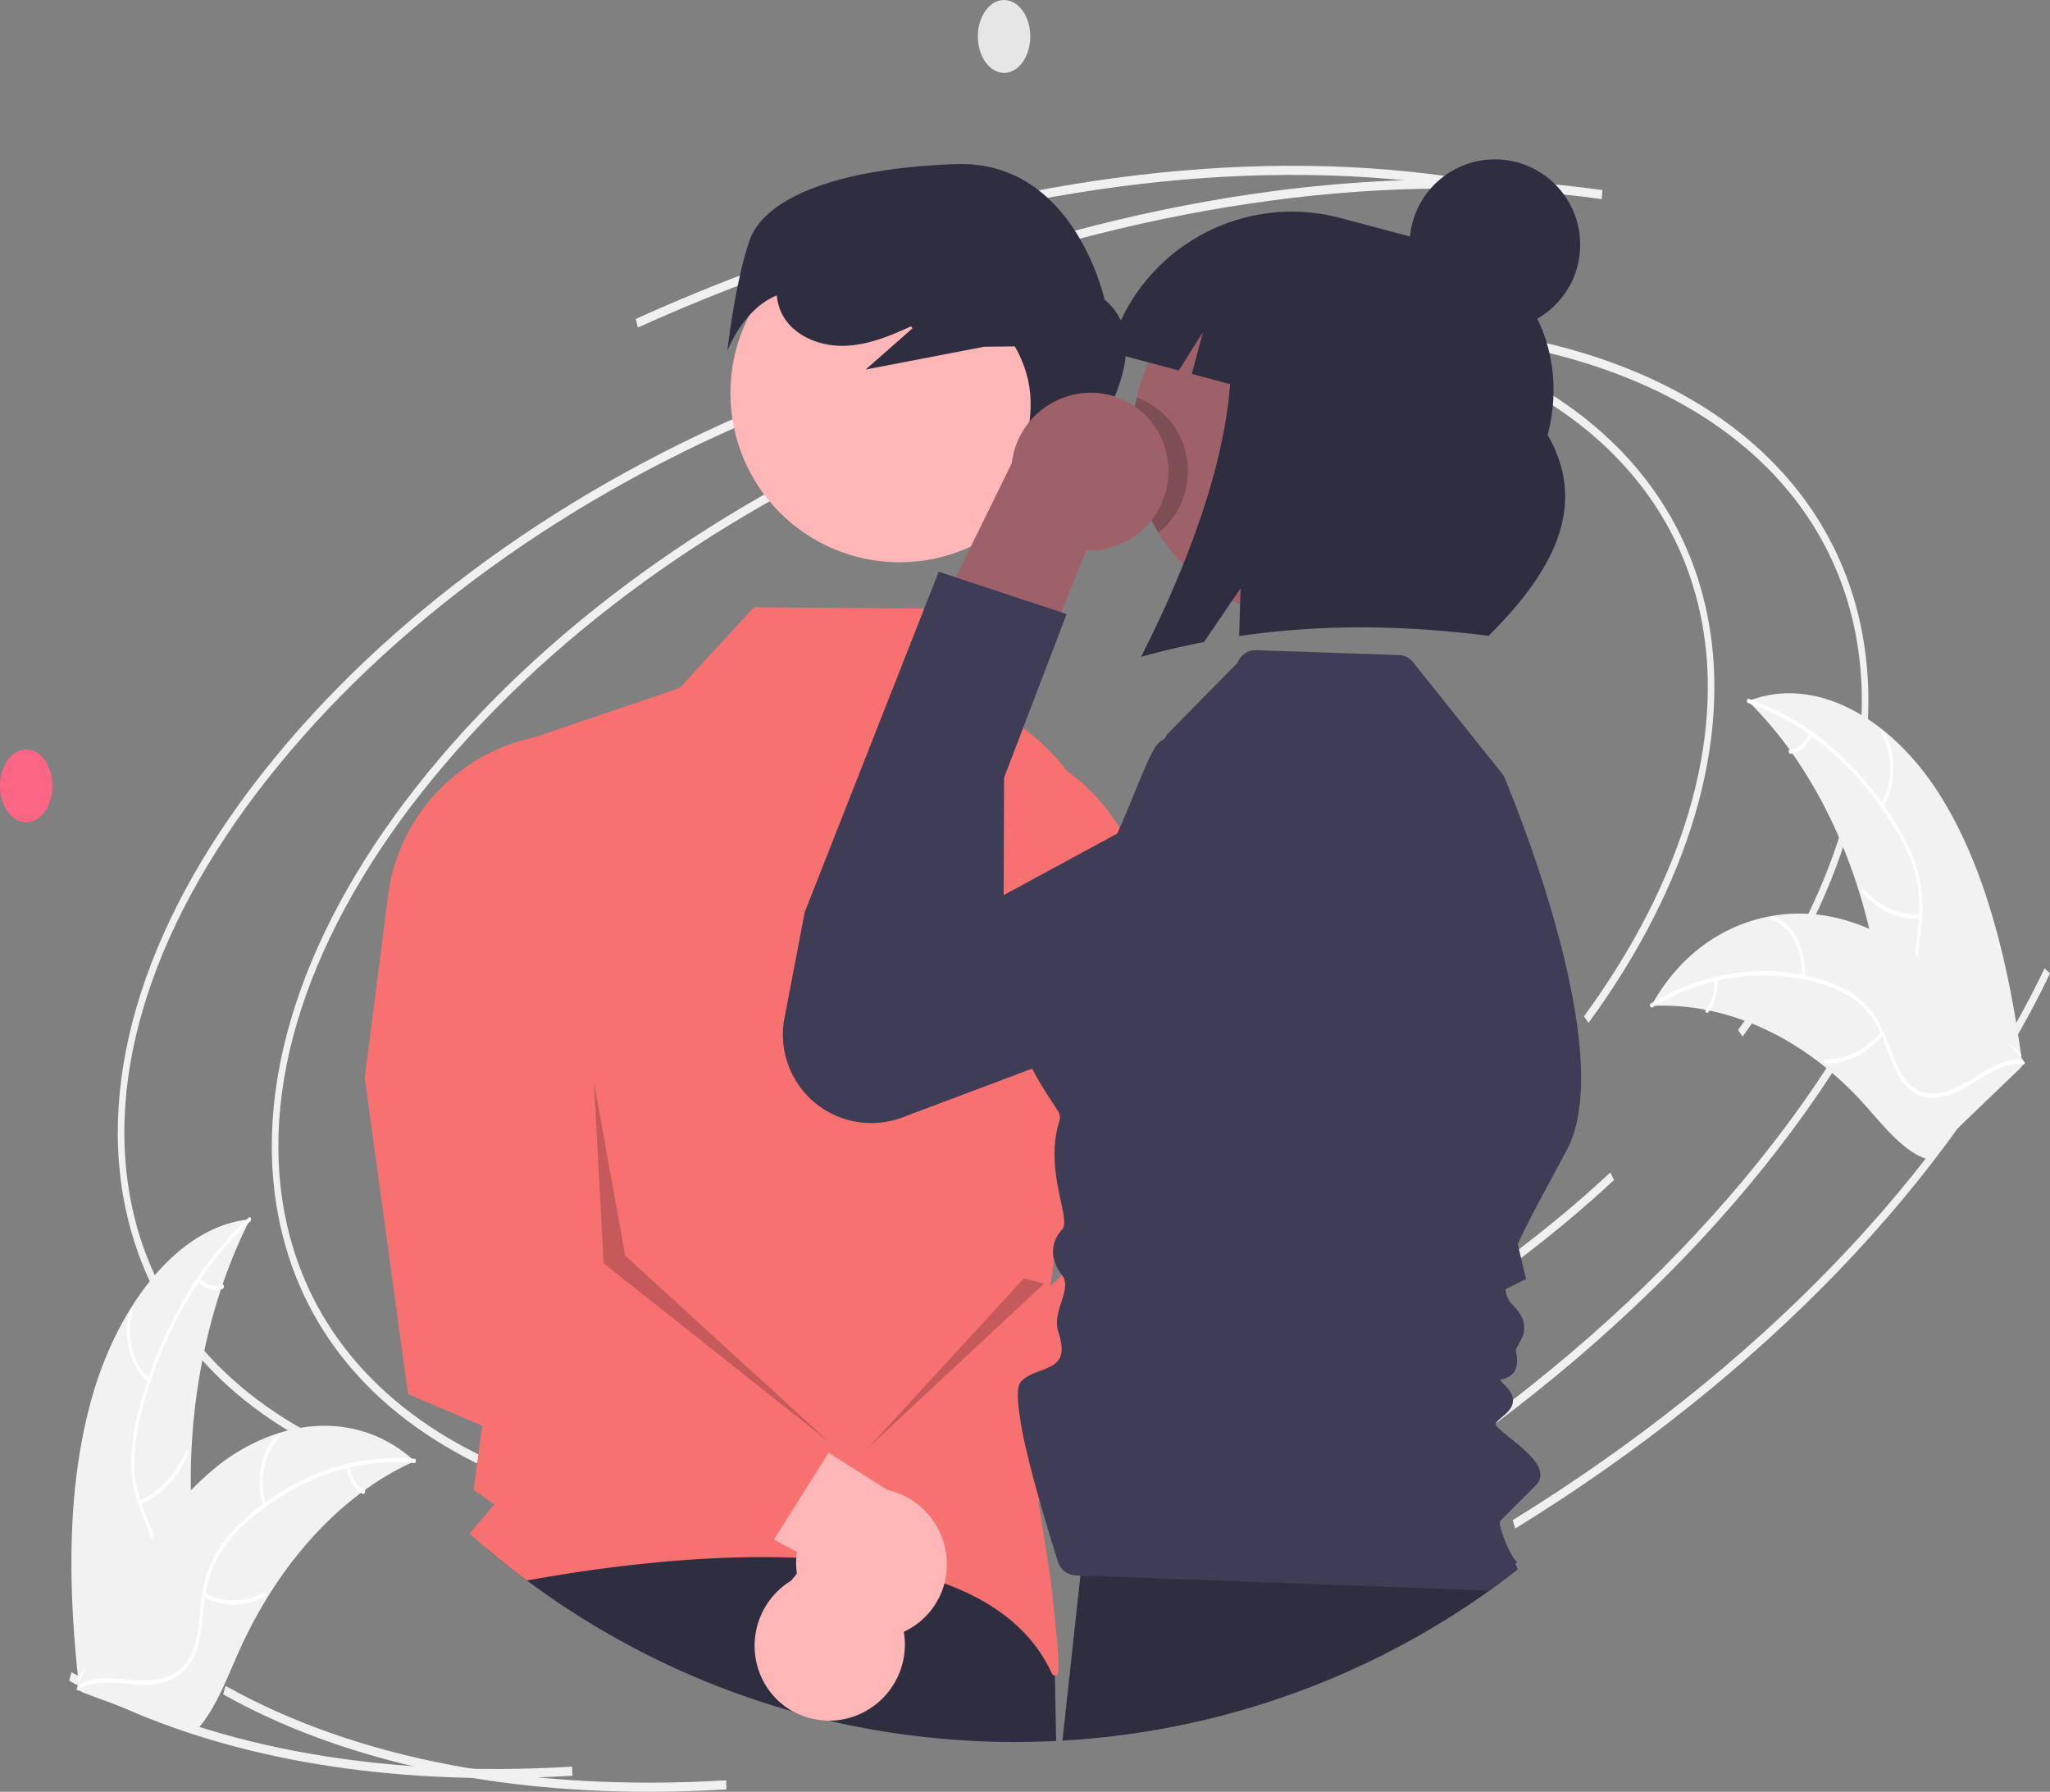 <svg xmlns="http://www.w3.org/2000/svg" data-name="Layer 1" width="844.038" height="737.595" viewBox="0 0 844.038 737.595" xmlns:xlink="http://www.w3.org/1999/xlink"><rect x="0" y="0" width="844.038" height="737.595" fill="#808080" stroke="none"/><path d="M832.044,502.261c41.373-56.617,58.847-115.683,49.205-166.315-12.374-64.976-67.348-109.901-150.825-123.257l-.308,3.727c82.315,13.169,136.45,57.086,148.525,120.489,9.384,49.275-7.836,107.051-48.489,162.683Z" transform="translate(-177.981 -81.202)" fill="#f0f0f0"/><path d="M432.862,703.234c51.636,0,107.748-10.667,163.484-31.178,68.924-25.365,132.12-63.65,182.756-110.718l-1.499-3.117c-50.392,46.84-113.308,84.951-181.947,110.209-62.028,22.828-124.521,33.405-180.7,30.614l-.098,3.747Q423.757,703.236,432.862,703.234Z" transform="translate(-177.981 -81.202)" fill="#f0f0f0"/><path d="M314.402,679.646l.864-3.553c-46.182-21.705-75.067-56.67-83.532-101.117-10.76-56.503,12.617-122.072,65.826-184.627,53.481-62.873,130.602-115.042,217.158-146.895l-.69-3.626c-86.935,31.993-164.431,84.432-218.21,147.658-54.05,63.543-77.736,130.469-66.693,188.451C237.833,621.657,267.322,657.519,314.402,679.646Z" transform="translate(-177.981 -81.202)" fill="#f0f0f0"/><path d="M738.458,704.802c101.462-62.554,179.647-143.709,220.15-228.519l-2.248-2.075c-40.223,84.223-117.997,164.897-218.996,227.165Z" transform="translate(-177.981 -81.202)" fill="#f0f0f0"/><path d="M381.724,813.171q15.698,0,31.932-.974l-.116-3.747c-80.768,4.861-152.03-8.575-206.098-38.863l-1.009,3.48C253.598,799.484,313.713,813.171,381.724,813.171Z" transform="translate(-177.981 -81.202)" fill="#f0f0f0"/><path d="M440.593,216.053c16.77-7.59,34.019-14.657,51.269-21.005,99.264-36.53,196.842-49.5,282.188-37.5l.271-3.733c-85.664-12.039-183.576.962-283.15,37.607-17.298,6.366-34.596,13.453-51.414,21.065Z" transform="translate(-177.981 -81.202)" fill="#f0f0f0"/><path d="M895.456,507.888c41.373-56.617,58.847-115.683,49.205-166.315-12.374-64.976-67.348-109.901-150.825-123.257l-.308,3.727c82.315,13.169,136.45,57.086,148.525,120.489,9.384,49.275-7.836,107.051-48.489,162.683Z" transform="translate(-177.981 -81.202)" fill="#f0f0f0"/><path d="M496.273,708.861c51.636,0,107.749-10.667,163.484-31.178,68.924-25.365,132.12-63.65,182.756-110.718l-1.499-3.117c-50.392,46.84-113.308,84.951-181.947,110.209-62.028,22.828-124.521,33.405-180.7,30.614l-.097,3.747Q487.168,708.862,496.273,708.861Z" transform="translate(-177.981 -81.202)" fill="#f0f0f0"/><path d="M377.813,685.272l.864-3.553c-46.182-21.705-75.066-56.67-83.532-101.117-10.76-56.503,12.617-122.072,65.826-184.627,53.481-62.873,130.602-115.042,217.158-146.895l-.69-3.626c-86.935,31.993-164.431,84.432-218.21,147.658-54.05,63.543-77.736,130.469-66.693,188.451C301.245,627.284,330.733,663.146,377.813,685.272Z" transform="translate(-177.981 -81.202)" fill="#f0f0f0"/><path d="M801.869,710.428C903.331,647.875,981.516,566.719,1022.019,481.909l-2.248-2.075c-40.223,84.222-117.997,164.897-218.996,227.165Z" transform="translate(-177.981 -81.202)" fill="#f0f0f0"/><path d="M445.135,818.798q15.698,0,31.932-.974l-.116-3.747c-80.768,4.861-152.03-8.575-206.098-38.863l-1.009,3.48C317.009,805.111,377.124,818.798,445.135,818.798Z" transform="translate(-177.981 -81.202)" fill="#f0f0f0"/><path d="M504.005,221.68c16.77-7.59,34.019-14.657,51.269-21.005,99.264-36.53,196.842-49.5,282.188-37.5l.271-3.733c-85.664-12.039-183.576.962-283.15,37.607-17.298,6.366-34.596,13.453-51.414,21.065Z" transform="translate(-177.981 -81.202)" fill="#f0f0f0"/><path d="M976.027,407.421c-19.391-30.222-50.322-48.641-78.353-37.615,25.671,25.06,44.601,63.152,52.377,105.397,3.029,16.454,5.165,35.193,15.008,45.253,6.125,6.26,14.241,7.755,21.773,6.33,7.533-1.426,14.655-5.498,21.682-9.533l1.891.228C1004.968,477.695,995.418,437.643,976.027,407.421Z" transform="translate(-177.981 -81.202)" fill="#f2f2f2"/><path d="M897.759,370.647c23.191,7.795,44.74,25.939,60.166,51.307a76,76,0,0,1,8.331,18.135,53.798,53.798,0,0,1,1.673,20.599c-.63,6.501-1.815,13.05-1.297,19.651a26.784,26.784,0,0,0,7.354,16.868c4.922,4.997,10.843,7.237,16.687,9.147,6.489,2.122,13.253,4.182,18.543,10.177.641.726,1.414-.699.774-1.424-9.203-10.43-21.993-9.091-32.175-16.666a24.337,24.337,0,0,1-9.741-16.693c-.853-6.656.365-13.41,1.043-19.985a57.774,57.774,0,0,0-1.096-20.226,72.263,72.263,0,0,0-7.798-18.514,134.648,134.648,0,0,0-25.914-32.26,103.464,103.464,0,0,0-36.398-21.889c-.801-.269-.947,1.505-.152,1.773Z" transform="translate(-177.981 -81.202)" fill="#fff"/><path d="M953.224,413.341c5.618-8.678,5.828-21.938.53-30.974-.522-.89-1.542.195-1.019,1.087,4.963,8.465,4.716,20.699-.536,28.81-.553.854.475,1.925,1.024,1.076Z" transform="translate(-177.981 -81.202)" fill="#fff"/><path d="M968.56,457.451c-8.29.799-16.595-2.883-23.049-10.145-.643-.723-1.416.701-.774,1.424,6.724,7.565,15.376,11.32,24,10.489.826-.08.645-1.847-.177-1.768Z" transform="translate(-177.981 -81.202)" fill="#fff"/><path d="M922.874,382.968c-1.628,3.935-4.6,6.503-7.863,6.76-.826.065-.644,1.832.177,1.768,3.554-.28,6.934-3.158,8.71-7.451a1.183,1.183,0,0,0-.125-1.25.536.536,0,0,0-.899.174Z" transform="translate(-177.981 -81.202)" fill="#fff"/><path d="M857.883,495.265c.517-.02,1.033-.04,1.557-.049a92.881,92.881,0,0,1,20.778,1.685c.533.092,1.073.197,1.603.31,16.502,3.467,32.549,11.216,47.028,22.778a139.264,139.264,0,0,1,16.502,15.606c7.192,7.978,14.534,17.423,22.954,21.511a18.052,18.052,0,0,0,2.676,1.091l39.076-37.53c.058-.147.123-.283.181-.43l1.609-1.399c-.254-.324-.522-.652-.775-.976-.147-.189-.302-.369-.448-.558-.1-.123-.201-.246-.287-.365-.033-.041-.067-.082-.094-.111-.086-.119-.174-.217-.254-.324q-2.242-2.762-4.52-5.491c-.006-.012-.006-.012-.021-.016-11.597-13.818-24.125-26.411-37.63-35.96-.406-.287-.819-.587-1.243-.857a108.452,108.452,0,0,0-18.971-10.635,86.558,86.558,0,0,0-10.87-3.823,66.805,66.805,0,0,0-28.79-1.534c-19.128,3.174-37.312,14.817-49.167,35.485C858.475,494.203,858.18,494.724,857.883,495.265Z" transform="translate(-177.981 -81.202)" fill="#f2f2f2"/><path d="M858.314,495.87c21.893-13.185,46.958-16.733,70.261-9.389a41.886,41.886,0,0,1,14.506,7.508c4.459,3.702,7.727,8.793,10.257,15.048,2.313,5.718,4.203,11.939,7.476,16.775,3.45,5.098,8.197,7.42,13.177,7.314,6.094-.13,11.792-3.297,17.286-6.662,6.1-3.737,12.393-7.753,19.213-7.393.826.044.827-1.741.002-1.785-11.865-.625-21.498,11.148-32.909,13.621-5.325,1.154-10.932.084-15.007-5.176-3.564-4.6-5.517-11.013-7.823-16.83-2.421-6.108-5.433-11.324-9.635-15.233a40.008,40.008,0,0,0-14.245-8.255,81.31,81.31,0,0,0-34.664-4.069A91.059,91.059,0,0,0,857.667,494.328c-.756.455-.105,1.995.647,1.542Z" transform="translate(-177.981 -81.202)" fill="#fff"/><path d="M921.091,483.538c.727-11.631-4.848-22.394-12.992-25.174-.802-.274-1.146,1.446-.343,1.72,7.629,2.605,12.73,12.58,12.051,23.452-.072,1.144,1.213,1.14,1.284.002Z" transform="translate(-177.981 -81.202)" fill="#fff"/><path d="M952.44,505.923c-6.273,7.576-14.499,11.587-22.798,11.19-.826-.039-.827,1.745-.002,1.785,8.646.413,17.18-3.83,23.706-11.711.625-.755-.285-2.014-.907-1.264Z" transform="translate(-177.981 -81.202)" fill="#fff"/><path d="M883.703,484.688a16.618,16.618,0,0,1-3.35,11.978c-.631.743.279,2.002.907,1.264,2.717-3.198,4.169-8.325,3.727-13.239-.043-.482-.263-.887-.641-.893a.803.803,0,0,0-.643.891Z" transform="translate(-177.981 -81.202)" fill="#fff"/><path d="M216.228,655.164c10.956-37.523,35.634-69.322,64.7-72.034-18.119,35.596-26.738,80.317-23.847,123.737,1.126,16.911,3.645,35.558-3.194,49.632a30.471,30.471,0,0,1-18.976,16.134c-7.439,2.176-15.132,1.669-22.725,1.151l-1.726,1.098C205.961,734.872,205.272,692.687,216.228,655.164Z" transform="translate(-177.981 -81.202)" fill="#f2f2f2"/><path d="M281.051,583.963c-19.957,18.177-35.866,45.334-44.261,76.432a91.767,91.767,0,0,0-3.461,20.973,52.267,52.267,0,0,0,3.405,20.182c2.165,5.829,4.865,11.443,5.973,17.902a31.886,31.886,0,0,1-2.847,19.323c-3.428,7.006-8.462,11.881-13.505,16.412-5.599,5.03-11.471,10.131-15.004,18.248-.428.984-1.501.003-1.073-.979,6.146-14.123,18.516-18.837,26.274-30.729a30.573,30.573,0,0,0,5.138-20.273c-.806-6.667-3.586-12.459-5.815-18.335a55.117,55.117,0,0,1-3.859-19.562A85.767,85.767,0,0,1,234.885,662.476a180.153,180.153,0,0,1,16.607-42.491,144.093,144.093,0,0,1,28.988-37.621c.689-.628,1.256.975.571,1.599Z" transform="translate(-177.981 -81.202)" fill="#fff"/><path d="M239.135,650.086c-7.389-5.548-10.793-17.939-7.988-28.924.276-1.082,1.499-.536,1.222.548-2.628,10.291.563,21.698,7.47,26.884.727.546.018,2.035-.704,1.492Z" transform="translate(-177.981 -81.202)" fill="#fff"/><path d="M235.357,698.795c8.001-3.121,14.932-10.469,19.255-20.324.43-.981,1.503-.001,1.073.979-4.504,10.267-11.744,17.846-20.068,21.092-.797.311-1.054-1.438-.261-1.748Z" transform="translate(-177.981 -81.202)" fill="#fff"/><path d="M260.376,607.3c2.484,2.945,5.905,3.975,9.04,2.693.794-.325,1.05,1.425.261,1.748-3.415,1.397-7.294.265-10.005-2.948a1.165,1.165,0,0,1-.185-1.236c.169-.367.625-.569.889-.256Z" transform="translate(-177.981 -81.202)" fill="#fff"/><path d="M348.738,682.7c-.492.222-.983.445-1.478.682a112.733,112.733,0,0,0-19.162,11.295c-.48.336-.963.686-1.435,1.041-14.703,10.975-27.944,25.771-38.785,43.425a192.624,192.624,0,0,0-11.769,22.408c-4.845,10.874-9.476,23.2-16.418,30.984a24.638,24.638,0,0,1-2.257,2.278L211.558,777.723c-.09-.112-.184-.209-.275-.321l-1.854-.566c.161-.424.334-.858.494-1.282.092-.246.195-.489.287-.735.065-.163.13-.326.182-.478.021-.054.043-.109.062-.148.052-.152.112-.286.161-.424q1.444-3.649,2.93-7.283c.003-.015.003-.015.016-.025,7.581-18.432,16.336-36.146,26.746-51.449.313-.46.629-.935.963-1.388a151.101,151.101,0,0,1,15.296-18.88,116.683,116.683,0,0,1,9.313-8.679,79.74,79.74,0,0,1,26.745-14.896c18.782-5.947,38.724-3.478,54.887,10.45C347.924,681.976,348.327,682.329,348.738,682.7Z" transform="translate(-177.981 -81.202)" fill="#f2f2f2"/><path d="M348.479,683.471c-23.807-2.19-48.272,6.179-68.444,23.984a57.969,57.969,0,0,0-11.847,13.849,48.055,48.055,0,0,0-6.022,18.965c-.796,6.466-1.072,13.208-2.985,19.292-2.016,6.413-5.926,10.818-10.643,13.045-5.771,2.725-11.903,2.404-17.891,1.801-6.649-.67-13.547-1.511-19.883,2.013-.768.427-1.2-1.254-.433-1.68,11.024-6.132,22.942.456,34.288-2.546a18.494,18.494,0,0,0,12.883-11.886c2.244-5.997,2.533-12.95,3.298-19.506.804-6.884,2.379-13.204,5.392-18.848a55.646,55.646,0,0,1,11.42-14.431,100.238,100.238,0,0,1,31.663-20.028,85.835,85.835,0,0,1,39.44-5.778c.822.076.581,1.83-.236,1.755Z" transform="translate(-177.981 -81.202)" fill="#fff"/><path d="M286.372,701.187c-3.497-10.614-.848-23.356,6.149-29.78.689-.633,1.429.827.739,1.46-6.556,6.018-8.948,17.796-5.679,27.718.344,1.044-.867,1.64-1.209.602Z" transform="translate(-177.981 -81.202)" fill="#fff"/><path d="M262.259,736.916a24.631,24.631,0,0,0,24.177-.112c.769-.423,1.201,1.257.433,1.68a25.62,25.62,0,0,1-25.158.046c-.771-.419-.218-2.03.549-1.614Z" transform="translate(-177.981 -81.202)" fill="#fff"/><path d="M321.863,684.802c.708,4.431,2.993,8.116,6.051,9.716.774.405.221,2.016-.549,1.614-3.332-1.743-5.939-5.893-6.712-10.727a1.054,1.054,0,0,1,.388-1.141.618.618,0,0,1,.821.539Z" transform="translate(-177.981 -81.202)" fill="#fff"/><ellipse cx="10.793" cy="323.525" rx="10.793" ry="15.004" fill="#fd6584"/><ellipse cx="212.561" cy="431.181" rx="10.793" ry="15.004" fill="#e6e6e6"/><ellipse cx="413.401" cy="15.004" rx="10.793" ry="15.004" fill="#e6e6e6"/><path d="M554.735,741.888a32.69,32.69,0,0,0,34.122-30.625,32.118,32.118,0,0,0-.163-5.674l103.176-51.073-51.193-29.822-90.129,53.072a32.807,32.807,0,0,0-25.983,38.036A31.943,31.943,0,0,0,554.735,741.888Z" transform="translate(-177.981 -81.202)" fill="#9e616a"/><path d="M587.673,652.178l1.44,2.88,1.75,3.47,9.57,19.09,3.38,6.71v.01l2.99,5.97,2.54,5.06.22.43,3.7,7.38,13.15-6.5,86.26-42.65,85.15-42.11,8.48-4.19-3.43-14.39-37.57-157.43a40.571,40.571,0,0,0-79.23,17.46l23.56,116.39-23.68,13.08-29.75,16.43-9,17.6-18.9-3.26-14.99,14.23-5.92,5.62Z" transform="translate(-177.981 -81.202)" fill="#3f3d56"/><path d="M378.483,718.778q8.025,6.78,16.47,13.06a335.653,335.653,0,0,0,109.54,53.91h.01a30.591,30.591,0,0,0,14.81,3.8,338.182,338.182,0,0,0,76.62,8.75c5.66,0,11.3-.14,16.89-.42l-.52-26.89-.21-10.89-34.35-26.26-7.18-5.49-2.72-2.09-2.13-1.63-34.23-26.17-.51.07-5.14.68-9.99,1.33-11.04,1.46-26.05,3.46h-.01l-11.32,1.51Z" transform="translate(-177.981 -81.202)" fill="#2f2e41"/><circle id="afc6d477-8d0e-435d-b8f6-9b79a3d26584" data-name="ab6171fa-7d69-4734-b81c-8dff60f9761b" cx="370.369" cy="161.824" r="69.631" fill="#ffb6b6"/><path d="M371.323,712.548q3.54,3.165,7.16,6.23,8.025,6.78,16.47,13.06c26.56-4.86,69.68-11.02,110.89-9.37,1.79.08,3.57.17,5.35.27h.01c5.44.31,10.84.77,16.14,1.4h.01q7.665.9,15.04,2.29a165.189,165.189,0,0,1,17.57,4.29q2.835.855,5.56,1.84c.44.15.88.3,1.31.47q4.035,1.47,7.83,3.19h.01c16.3,7.39,29.2,18.23,36.3,33.71a1.549,1.549,0,0,0,1.33,1.06h.06a1.494,1.494,0,0,0,.37-.05c1.29-.36,2.3-.64-2.34-40.76l-4.9-30.99-.11-.72.18-1.03.04-.22,1.2-6.91,1.96-11.21v-.01l1.51-8.62,7.26-7.26.96-.96-13.21-13.21.45-3.31.06-.49,1.6-11.78,3.09-22.91,1.47-10.89.56-4.08.74-5.51.13-.96,1.98-10.49,20.03-105.79a92.77,92.77,0,0,0-50.94-100.79l-16.34-40.24-79.75-.6-30.51,33.21-60.01,20.38-7.5,2.55,11.2,231.56-29.86,18.32.68.61c.05.05,5.28,4.78,7.63,7.38,1.1,1.56-.87,12.93-3.39,22.96-.08.32-.17.65-.25.97l-3.38,25.3,8.52,6.09Z" transform="translate(-177.981 -81.202)" fill="#f87171"/><path d="M493.023,774.628a30.476,30.476,0,0,0,11.47,11.12h.01a30.591,30.591,0,0,0,14.81,3.8,31.376,31.376,0,0,0,30.79-36.61,30.338,30.338,0,0,0-.87-3.69,31.042,31.042,0,0,0-2.03-5.04l2.73-2.89,4.65-4.92,5.38-5.68,5.75-6.09,2.03-2.15,34.68-36.68,1.39-1.46v-.01l4.95-5.23v-.01l14.13-14.94-5.36-.94-20.28-3.56-6.39-1.12-5.89-1.03-17.92-3.15-19.81,24.26-9.9,12.12-6.37,7.8-6.81,8.34-2.28,2.78-10.68,13.09h-.01l-5.1,6.25-2.36,2.89A31.384,31.384,0,0,0,493.023,774.628Z" transform="translate(-177.981 -81.202)" fill="#ffb6b6"/><path d="M513.483,702.778l8.4,6.87,2.16,1.77h.01l18.34,15.01,12.19,9.97,3.2,2.62,7.74-6.46,1.75-1.46,3.29-2.75,18.1-15.11,16.83-14.05.46-.38,3.61-3.01,1.56-1.31h.01l.02-.02,17.04-14.23,29.92-24.98,14.4-12.02,19.14-15.98-5.7-44.42-11.18-87.22-32.89-67.92c-.91-1.88-1.89-3.72-2.94-5.5a76.606,76.606,0,0,0-101.28-29.12l-.49.25-.15.53c-.59,2.14-13.69,53.22,57.79,145.13l17.06,54.55.64,2.04,3.14,10.06-.45.42-4.72,4.49-44.68,42.49-35.19,33.45-14.77,14.05Z" transform="translate(-177.981 -81.202)" fill="#f87171"/><path d="M537.535,755.758a31.284,31.284,0,0,1-31.75-30.284,30.737,30.737,0,0,1,.321-5.422l-97.209-51.847,49.833-27.04,84.672,53.38a31.396,31.396,0,0,1,23.75,37.136,30.569,30.569,0,0,1-29.616,24.077Z" transform="translate(-177.981 -81.202)" fill="#ffb6b6"/><path d="M328.153,524.898l17.82,130.18,30.63,13.09,90.82,38.8,27,11.53,2.2-3.5,8.18-13,14.33-22.75,5.78-9.19-105.74-59.64-1.43-69.81c38.56-109.86,9.91-154.14,8.67-155.97l-.31-.46-.54-.08a75.986,75.986,0,0,0-57.84,14.43,75.973,75.973,0,0,0-29.98,51.51Z" transform="translate(-177.981 -81.202)" fill="#f87171"/><path d="M486.578,180.264c6.049-17.599,36.164-29.807,84.985-31.504,48.821-1.698,61.203,55.836,61.203,55.836,32.591,26.438-34.801,97.22-38.062,94.671l1.466-13.299c2.428-22.027,12.742-39.215-.376-62.171l-12.596.145q-24.403,4.692-48.805,9.385,9.63-8.479,19.26-16.958l-.543-.84c-8.417,3.861-17.089,7.442-26.291,7.983-10.352.609-21.669-3.511-26.627-12.619A21.204,21.204,0,0,1,497.813,202.825c-13.959,5.577-20.343,22.786-20.343,22.786S480.529,197.864,486.578,180.264Z" transform="translate(-177.981 -81.202)" fill="#2f2e41"/><path d="M615.423,797.738a335.273,335.273,0,0,0,175.8-61.75q2.265-1.62,4.5-3.27l-27.22-79.96-55.83,1.27-20.84.47-33.72.76-27.27.62-2.65,24.36-.66,6.13-1.12,10.31-3.6,33.09Z" transform="translate(-177.981 -81.202)" fill="#2f2e41"/><path d="M598.453,649.798c-1.35,1.35-1.66,4.86-1.2,9.85a141.949,141.949,0,0,0,3.18,17.97c.6,2.62,1.27,5.36,1.99,8.18.95,3.71,1.99,7.55,3.09,11.46a1.21,1.21,0,0,0,.05.18c.13.46.25.92.39,1.37,2.39,8.47,5.05,17.18,7.65,25.4a7.825,7.825,0,0,0,7.51,5.5h.15l1.55.06,168.41,6.22q2.265-1.62,4.5-3.27,3.585-2.64,7.1-5.38a8.5,8.5,0,0,0-.94-2.36l.74-.62-1.01-1.19c-2.18-2.58-7.01-14.03-5.95-15.87l14.62-14.62a5.989,5.989,0,0,0,1.9-4.68c-.27-5-6.71-10.21-12.4-14.81-1.96-1.59-3.81-3.09-5.17-4.4-.31-.3-.84-.87-.82-1.32.02-.77,1.39-1.91,2.6-2.92,2.05-1.72,4.38-3.66,4.51-6.59.09-2.05-.94-4.11-3.14-6.31a18.689,18.689,0,0,1-2.16-2.44c.19-.05.39-.11.57-.15,2.63-.68,8.1-2.08,5.94-11.81-.11-.51.55-1.65,1.13-2.66,1.87-3.26,5.01-8.72-2.35-16.08a10.262,10.262,0,0,1-3.07-6.59c-.43-4.5,1.35-10.42,5.05-18.58,3.66-8.06,9.19-18.3,16.32-31.51l3.87-7.17c21.08-39.15-20.77-141.71-25.61-153.27a7.392,7.392,0,0,0-1.11-1.87l-36.57-45.71a7.815,7.815,0,0,0-6.16-2.96l-58.67-2a7.9,7.9,0,0,0-7.41,5.18l-29.02,29.46a4.677,4.677,0,0,1-2.33,2.61c-4.06,2.03-9.22,17.82-17.24,36.1-1.5,3.42-3.11,6.93-4.83,10.46-6.16,12.66-13.78,25.49-23.39,35.02-28.9,28.67-5.19,58.02,2.94,71.05a4.747,4.747,0,0,1,.5,3.92c-4.35,13.75-.54,27.27,1.2,35.97.86,4.25,1.22,7.34-.1,8.75a14.568,14.568,0,0,0-2.01,2.7,12.906,12.906,0,0,0-1.38,3.47,12.58,12.58,0,0,0,.08,6.12,17.715,17.715,0,0,0,3.25,6.4c.02.03.04.05.06.08,4.11,5.32-3.25,13.78-1.95,21.7a9.778,9.778,0,0,0,.4,1.66c1.74,5.22,1.72,8.5.59,10.73-1.4,2.77-4.49,3.95-7.98,5.27-.2.08-.39.15-.59.23-.79.3-1.58.6-2.36.94a.06.06,0,0,0-.04.01l-.01.01c-.01,0-.01.01-.02.01a17.208,17.208,0,0,0-4.09,2.41l-.01.01A9.577,9.577,0,0,0,598.453,649.798Z" transform="translate(-177.981 -81.202)" fill="#3f3d56"/><path d="M736.383,334.158a74.279,74.279,0,0,1-47.82-4.19c-1.1-.49-2.19-1-3.26-1.54a74.581,74.581,0,1,1,81.41-123.74c0,.01,0,.01.02.01a74.756,74.756,0,0,1,5.81,5.45l.01.01a74.593,74.593,0,0,1-36.17,124Z" transform="translate(-177.981 -81.202)" fill="#9e616a"/><path d="M729.904,170.953l9.048,2.408,3.073.818,34.434,9.166c30.521,8.124,47.854,42.545,38.714,76.881,16.875,29.255,2.252,56.385-24.322,82.71-35.676-4.496-69.214-4.808-102.681.123l.594-19.713-15.076,22.157q-12.909,2.497-25.9,6.081c19.685-38.766,34.197-78.806,36.669-112.252l-15.768-4.197,4.593-17.256-9.946,15.831-28.587-7.609,0-0A77.768,77.768,0,0,1,729.904,170.953Z" transform="translate(-177.981 -81.202)" fill="#2f2e41"/><circle cx="615.482" cy="100.725" r="35.121" fill="#2f2e41"/><polygon points="244.486 445.227 248.552 520.068 341.318 593.592 257.413 516.855 244.486 445.227" opacity="0.2"/><polygon points="429.962 528.345 357.702 595.753 421.539 526.246 429.962 528.345" opacity="0.2"/><path d="M654.943,300.538a74.867,74.867,0,0,1-8.94-55.74,31.935,31.935,0,0,1,20.81,26.36A32.659,32.659,0,0,1,654.943,300.538Z" transform="translate(-177.981 -81.202)" opacity="0.2"/><path d="M658.816,271.16a32.69,32.69,0,0,1-27.945,36.349,32.119,32.119,0,0,1-5.67.268L582.113,414.534,548.488,365.754l46.073-93.9a32.807,32.807,0,0,1,35.952-28.797,31.943,31.943,0,0,1,28.303,28.102Z" transform="translate(-177.981 -81.202)" fill="#9e616a"/><path d="M749.486,466.06l-22.285-90.086L591.226,449.671l.166-48.338,25.744-67.342L564.479,316.552,509.316,456.672l-8.351,43.624a36.384,36.384,0,0,0,11.206,33.713l0,0a36.384,36.384,0,0,0,37.326,7.188Z" transform="translate(-177.981 -81.202)" fill="#3f3d56"/></svg>